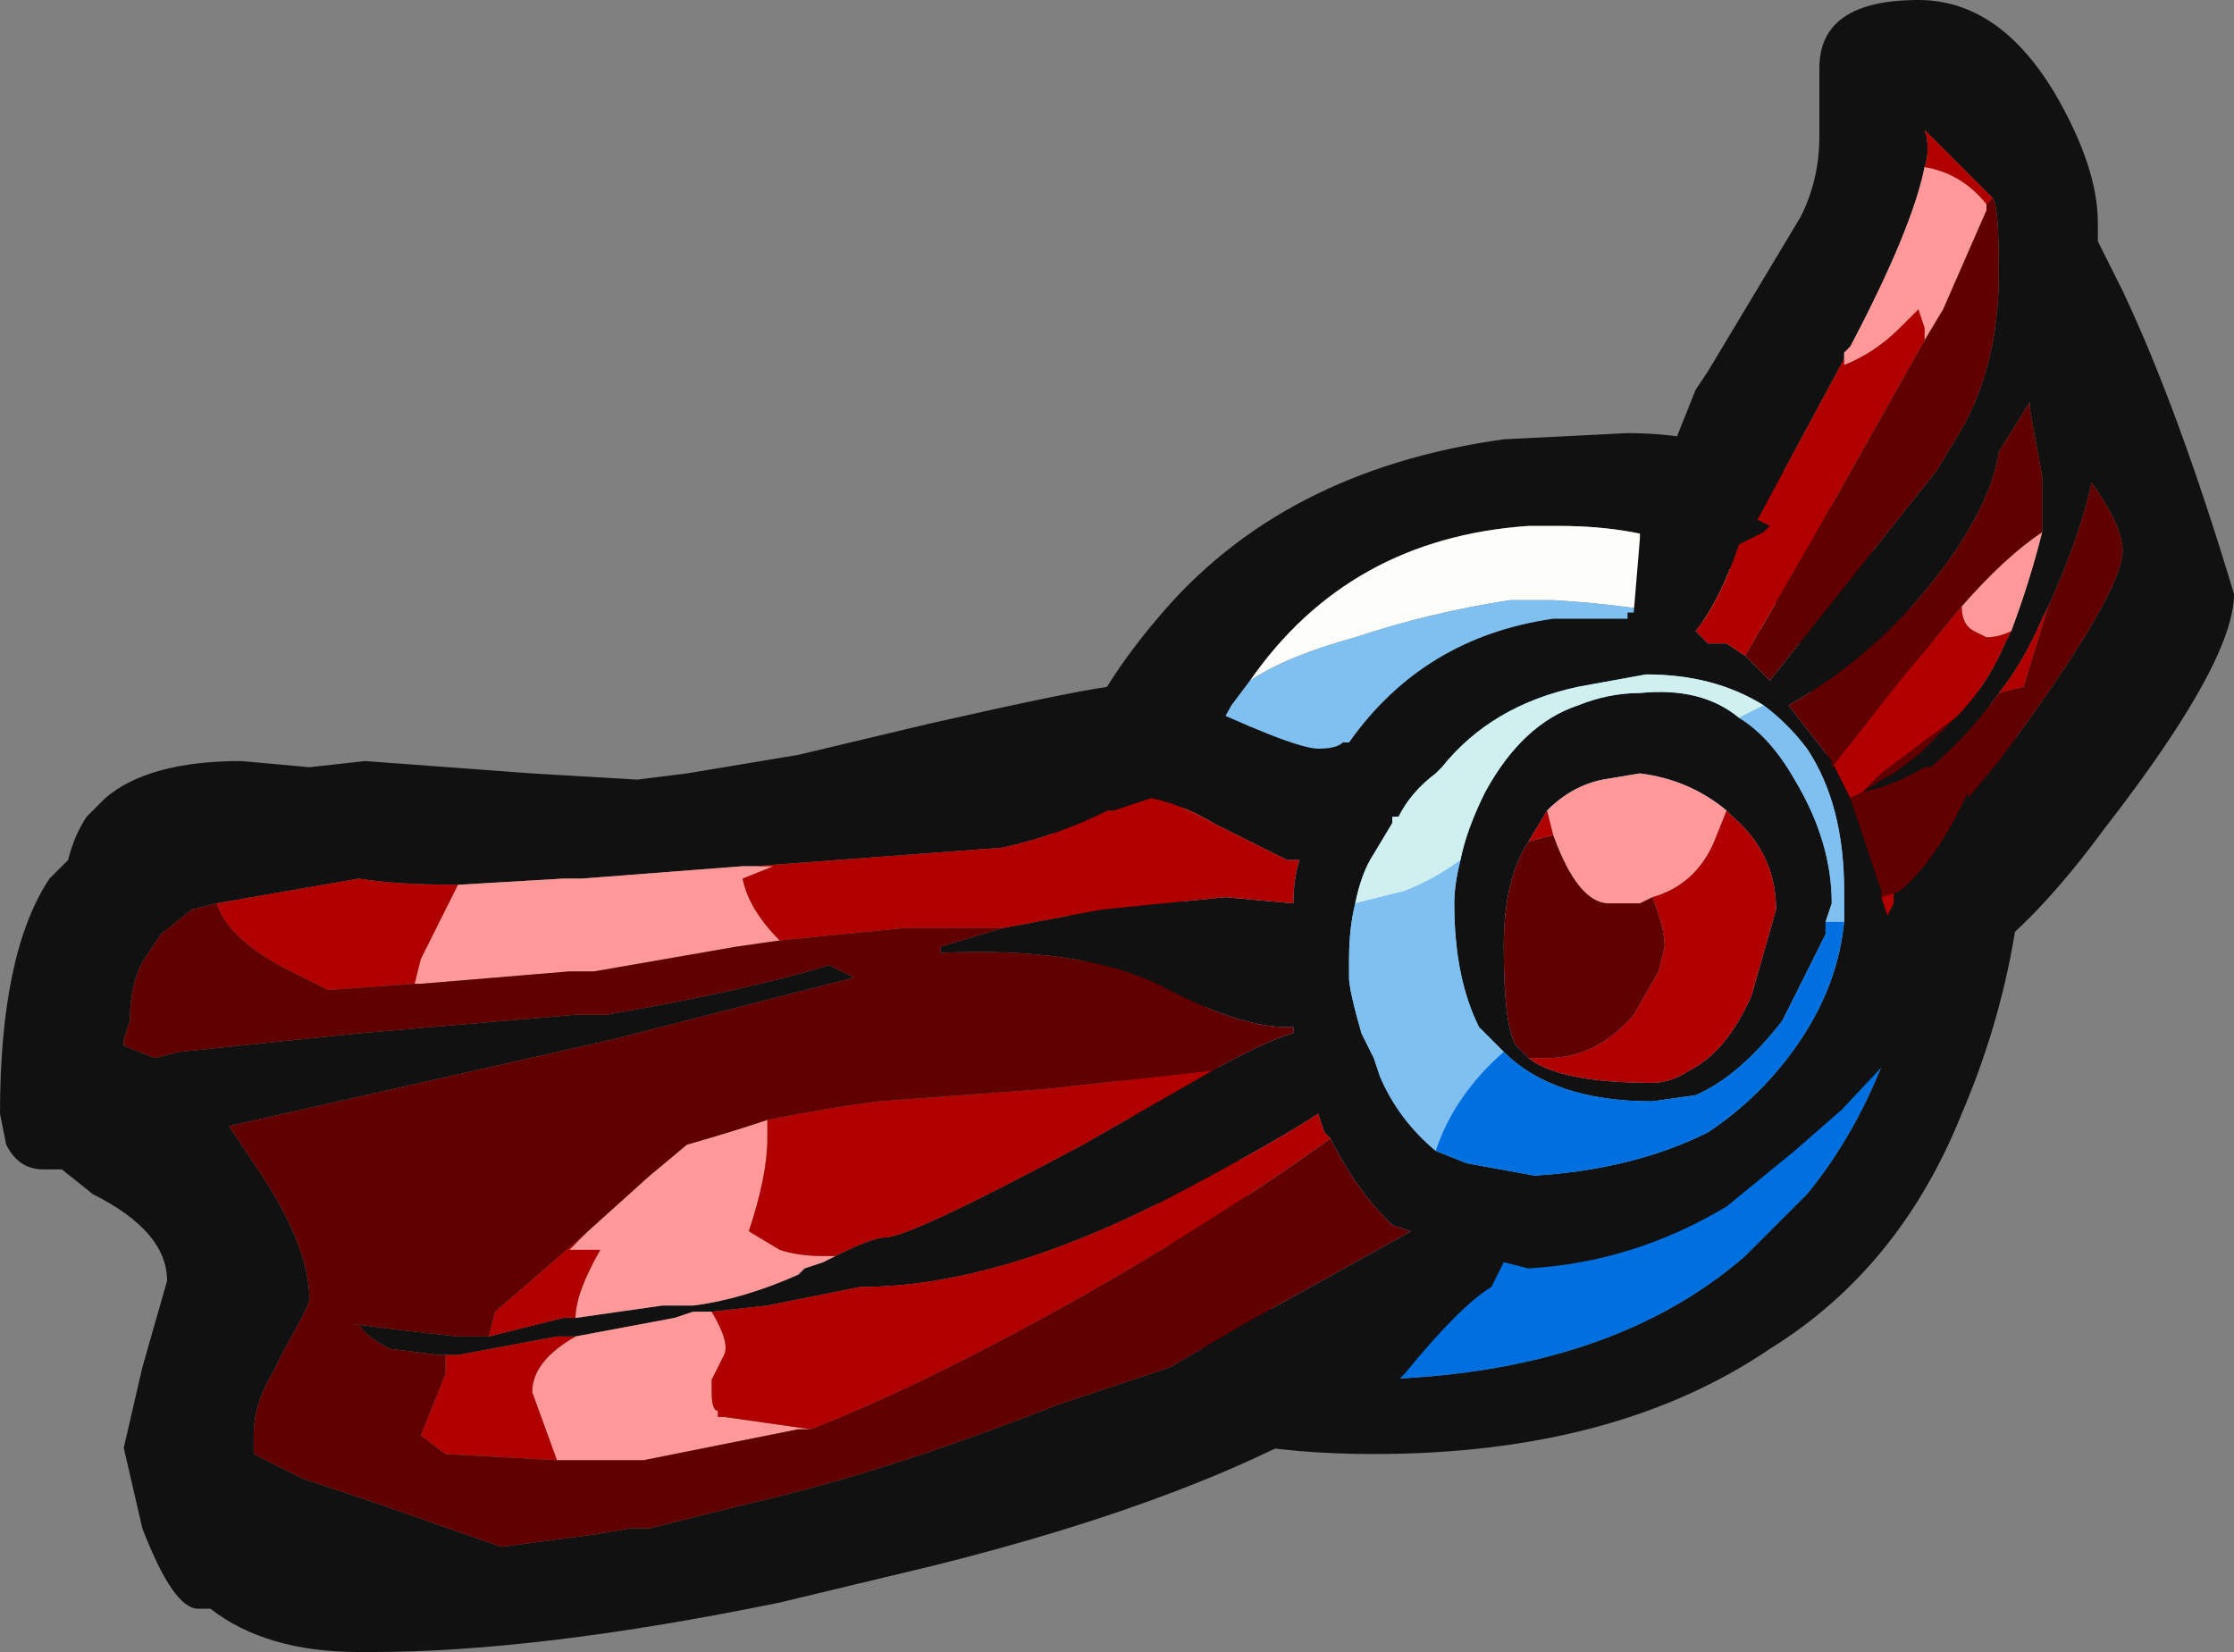 <?xml version="1.0" encoding="UTF-8" standalone="no"?>
<svg xmlns:ffdec="https://www.free-decompiler.com/flash" xmlns:xlink="http://www.w3.org/1999/xlink" ffdec:objectType="frame" height="93.45px" width="126.35px" xmlns="http://www.w3.org/2000/svg">
  <rect width="100%" height="100%" fill="#808080" stroke="none"/>
  <g transform="matrix(1.0, 0.0, 0.0, 1.0, 60.55, 54.6)">
    <use ffdec:characterId="401" height="13.35" transform="matrix(7.0, 0.0, 0.0, 7.0, -60.55, -54.6)" width="18.05" xlink:href="#shape0"/>
  </g>
  <defs>
    <g id="shape0" transform="matrix(1.0, 0.0, 0.0, 1.0, 8.65, 7.8)">
      <path d="M4.5 -4.3 Q5.95 -4.3 6.65 -3.05 L7.7 -1.75 Q7.8 -0.2 7.2 1.2 6.7 2.45 5.65 3.1 4.4 3.95 2.45 3.95 1.8 3.95 1.3 3.85 L-0.15 -0.85 Q-0.15 -1.8 0.7 -2.8 1.7 -4.0 3.5 -4.25 L4.5 -4.3 M5.85 -2.75 Q5.2 -3.55 3.95 -3.55 L3.7 -3.55 Q2.25 -3.45 1.45 -2.3 L1.3 -2.1 1.05 -1.65 0.8 -1.0 1.75 3.35 2.25 3.35 Q4.3 3.35 5.45 2.35 L5.95 1.85 Q6.4 1.3 6.65 0.55 L5.85 -2.75" fill="#111111" fill-rule="evenodd" stroke="none"/>
      <path d="M5.85 -2.75 L5.45 -2.7 Q4.75 -2.9 3.9 -2.95 L3.55 -2.95 Q2.9 -2.85 2.3 -2.65 1.75 -2.5 1.45 -2.3 2.25 -3.45 3.7 -3.55 L3.95 -3.55 Q5.2 -3.55 5.85 -2.75 M1.05 -1.65 L2.5 -1.65 0.8 -1.0 1.05 -1.65" fill="#fcfcf8" fill-rule="evenodd" stroke="none"/>
      <path d="M1.45 -2.3 Q1.75 -2.5 2.3 -2.65 2.9 -2.85 3.55 -2.95 L3.9 -2.95 Q4.75 -2.9 5.45 -2.7 L5.85 -2.75 6.65 0.55 1.75 3.35 0.8 -1.0 2.5 -1.65 1.05 -1.65 1.3 -2.1 1.45 -2.3" fill="#80c0f0" fill-rule="evenodd" stroke="none"/>
      <path d="M1.75 3.35 L6.65 0.55 Q6.4 1.3 5.95 1.85 L5.45 2.35 Q4.3 3.35 2.25 3.35 L1.75 3.35" fill="#0070e0" fill-rule="evenodd" stroke="none"/>
      <path d="M6.85 -7.8 Q7.5 -7.8 7.95 -7.05 8.3 -6.45 8.3 -6.0 L8.3 -5.85 8.5 -5.45 Q8.95 -4.5 9.4 -3.0 9.4 -2.45 8.35 -1.1 7.8 -0.35 7.3 0.0 L7.3 0.05 Q6.9 0.45 6.2 1.2 L6.25 1.15 5.85 1.5 5.3 1.95 Q4.55 2.4 3.7 2.45 L3.5 2.4 3.4 2.6 Q3.15 2.75 2.7 3.3 L2.5 3.5 2.45 3.45 2.3 3.55 Q1.1 4.3 -1.1 4.85 L-2.35 5.15 Q-4.3 5.55 -5.65 5.55 L-5.75 5.55 Q-6.5 5.55 -6.95 5.2 L-7.05 5.2 Q-7.25 5.2 -7.5 4.55 L-7.65 3.9 -7.5 3.25 -7.3 2.55 Q-7.3 2.15 -7.9 1.85 L-8.15 1.65 -8.3 1.65 Q-8.5 1.65 -8.6 1.45 L-8.65 1.2 Q-8.65 -0.1 -8.25 -0.7 L-8.1 -0.85 Q-8.05 -1.05 -7.95 -1.2 L-7.8 -1.35 Q-7.45 -1.65 -6.7 -1.65 L-6.15 -1.6 -5.7 -1.65 -4.35 -1.55 -3.5 -1.5 -3.1 -1.55 -2.2 -1.7 -1.15 -1.95 Q-0.05 -2.2 0.3 -2.25 L0.5 -2.2 0.55 -2.25 0.7 -2.2 0.85 -2.2 Q1.8 -1.75 2.0 -1.75 2.15 -1.75 2.2 -1.8 L2.25 -1.8 Q2.85 -2.65 3.9 -2.8 L4.5 -2.8 4.5 -2.85 4.55 -2.85 4.6 -3.45 4.6 -3.5 4.85 -4.15 5.05 -4.65 5.15 -4.8 5.9 -6.05 Q6.05 -6.35 6.05 -6.7 L6.05 -7.25 Q6.05 -7.8 6.85 -7.8 M-0.55 -0.3 L0.25 -0.45 1.25 -0.55 1.8 -0.5 Q1.8 -0.7 1.85 -0.85 L1.75 -0.85 1.15 -1.15 Q0.9 -1.3 0.65 -1.35 0.5 -1.3 0.35 -1.25 L0.3 -1.25 Q-0.1 -1.05 -0.55 -0.95 L-2.55 -0.8 -2.65 -0.8 -3.95 -0.7 -4.1 -0.7 -4.95 -0.65 Q-5.45 -0.65 -5.75 -0.7 L-6.9 -0.5 -7.1 -0.45 -7.35 -0.25 -7.45 -0.1 Q-7.6 0.1 -7.6 0.45 L-7.65 0.6 -7.65 0.65 -7.4 0.75 -7.2 0.7 -5.75 0.55 -4.0 0.4 -3.75 0.4 Q-2.6 0.2 -1.95 0.0 L-1.75 0.1 -3.7 0.6 -6.8 1.3 -6.6 1.6 Q-6.15 2.25 -6.15 2.7 -6.15 2.75 -6.35 3.1 L-6.45 3.3 Q-6.6 3.55 -6.6 3.8 L-6.6 3.95 -6.2 4.15 -5.6 4.35 -4.6 4.7 -3.85 4.6 -3.55 4.55 -3.4 4.55 -2.6 4.35 Q-1.5 4.1 -0.1 3.55 L0.8 3.25 1.4 2.9 2.75 2.15 2.6 2.1 2.55 2.05 Q2.3 1.8 2.1 1.4 L2.05 1.35 2.0 1.2 Q1.7 1.4 0.95 1.8 -0.55 2.6 -1.7 2.6 L-2.45 2.75 -2.9 2.8 -3.05 2.8 -3.2 2.85 -4.0 3.0 -4.15 3.0 -4.95 3.15 -5.1 3.15 -5.5 3.1 Q-5.7 3.0 -5.75 2.9 L-5.8 2.9 -5.4 2.95 -4.95 3.0 -4.7 3.0 -4.1 2.85 -4.0 2.85 -3.3 2.75 -3.05 2.75 Q-2.65 2.7 -2.2 2.5 L-2.15 2.45 -2.0 2.4 -1.9 2.35 Q-1.6 2.2 -1.5 2.2 -1.3 2.2 0.1 1.45 L1.15 0.85 Q1.6 0.6 1.8 0.55 L1.8 0.5 1.75 0.5 Q1.35 0.5 0.7 0.15 0.05 -0.15 -1.05 -0.1 L-1.05 -0.15 -0.55 -0.3 M5.6 -2.1 Q5.2 -2.35 4.65 -2.35 L4.1 -2.25 Q3.4 -2.1 3.0 -1.6 L2.95 -1.55 Q2.75 -1.4 2.65 -1.2 L2.6 -1.2 2.6 -1.15 2.45 -0.9 Q2.35 -0.75 2.3 -0.5 2.25 -0.3 2.25 -0.05 L2.25 0.1 Q2.25 0.2 2.35 0.55 L2.45 0.75 2.5 0.9 Q2.65 1.25 2.95 1.5 L3.2 1.6 3.75 1.7 Q4.55 1.65 5.15 1.35 5.6 1.05 5.9 0.6 6.2 0.15 6.25 -0.35 L6.25 -0.6 Q6.25 -1.3 5.95 -1.75 5.8 -1.95 5.6 -2.1 M3.15 -0.85 Q3.2 -1.1 3.35 -1.4 3.65 -1.95 4.1 -2.1 4.35 -2.2 4.6 -2.2 5.1 -2.25 5.4 -2.0 5.65 -1.85 5.85 -1.5 6.15 -1.0 6.15 -0.5 L6.1 -0.35 6.1 -0.25 5.75 0.45 Q5.4 0.9 5.05 1.05 L4.7 1.1 Q3.9 1.1 3.5 0.7 L3.3 0.5 Q3.1 0.1 3.1 -0.5 3.1 -0.65 3.15 -0.85 M6.25 -4.9 L5.55 -3.6 5.65 -3.55 5.6 -3.5 5.4 -3.4 Q5.25 -2.95 5.05 -2.7 L5.15 -2.6 5.3 -2.6 5.45 -2.5 5.65 -2.3 7.0 -4.0 7.15 -4.25 Q7.5 -4.8 7.5 -5.6 7.5 -6.15 7.45 -6.2 L6.9 -6.75 Q6.95 -6.6 6.9 -6.45 6.8 -5.95 6.3 -5.0 L6.25 -4.95 6.25 -4.9 M3.85 -1.25 L3.7 -1.0 Q3.5 -0.7 3.5 -0.15 3.5 0.5 3.6 0.65 L3.7 0.75 Q3.95 0.95 4.7 0.95 4.85 0.95 5.0 0.85 5.3 0.7 5.5 0.25 L5.7 -0.45 Q5.7 -0.9 5.35 -1.2 L5.3 -1.25 Q5.0 -1.5 4.6 -1.55 L4.3 -1.5 Q4.05 -1.45 3.85 -1.25 M7.85 -3.5 L7.85 -3.95 7.75 -4.5 7.75 -4.55 7.5 -4.15 Q7.45 -3.8 7.15 -3.35 6.6 -2.55 5.8 -2.1 L6.15 -1.65 6.3 -1.35 6.55 -0.6 6.55 -0.55 6.6 -0.4 6.65 -0.5 6.65 -0.6 6.7 -0.6 Q7.0 -0.85 7.25 -1.4 L7.25 -1.35 7.5 -1.65 Q8.5 -3.0 8.5 -3.35 8.5 -3.55 8.25 -3.9 8.15 -3.45 7.9 -2.9 L7.85 -2.8 Q7.7 -2.45 7.5 -2.2 7.25 -1.85 6.95 -1.6 L6.9 -1.6 Q6.65 -1.45 6.4 -1.4 6.55 -1.5 6.65 -1.55 L6.85 -1.7 7.15 -2.0 Q7.4 -2.25 7.55 -2.6 L7.6 -2.7 Q7.75 -3.1 7.85 -3.5 M6.4 -1.4 L6.4 -1.4 M3.45 3.55 L3.45 3.6 3.35 3.6 3.45 3.55" fill="#111111" fill-rule="evenodd" stroke="none"/>
      <path d="M2.3 -0.5 Q2.35 -0.75 2.45 -0.9 L2.6 -1.15 2.6 -1.2 2.65 -1.2 Q2.75 -1.4 2.95 -1.55 L3.0 -1.6 Q3.4 -2.1 4.1 -2.25 L4.65 -2.35 Q5.2 -2.35 5.6 -2.1 L5.4 -2.0 Q5.1 -2.25 4.6 -2.2 4.35 -2.2 4.1 -2.1 3.65 -1.95 3.35 -1.4 3.2 -1.1 3.15 -0.85 2.95 -0.7 2.7 -0.6 L2.3 -0.5" fill="#d0f0f0" fill-rule="evenodd" stroke="none"/>
      <path d="M5.6 -2.1 Q5.8 -1.95 5.95 -1.75 6.25 -1.3 6.25 -0.6 L6.25 -0.35 6.1 -0.35 6.15 -0.5 Q6.15 -1.0 5.85 -1.5 5.65 -1.85 5.4 -2.0 L5.6 -2.1 M2.95 1.5 Q2.65 1.25 2.5 0.9 L2.45 0.75 2.35 0.55 Q2.25 0.2 2.25 0.1 L2.25 -0.05 Q2.25 -0.3 2.3 -0.5 L2.7 -0.6 Q2.95 -0.7 3.15 -0.85 3.1 -0.65 3.1 -0.5 3.1 0.1 3.3 0.5 L3.5 0.7 Q3.1 1.05 2.95 1.5" fill="#80c0f0" fill-rule="evenodd" stroke="none"/>
      <path d="M6.25 -0.35 Q6.2 0.15 5.9 0.6 5.6 1.05 5.15 1.35 4.55 1.65 3.75 1.7 L3.2 1.6 2.95 1.5 Q3.1 1.05 3.5 0.7 3.9 1.1 4.7 1.1 L5.05 1.05 Q5.4 0.9 5.75 0.45 L6.1 -0.25 6.1 -0.35 6.25 -0.35" fill="#0070e0" fill-rule="evenodd" stroke="none"/>
      <path d="M-2.55 -0.8 L-2.4 -0.8 -2.65 -0.7 Q-2.6 -0.45 -2.35 -0.2 L-2.7 -0.15 -3.85 0.05 -4.05 0.05 -5.25 0.15 -5.3 0.15 -5.25 -0.05 -4.95 -0.65 -4.1 -0.7 -3.95 -0.7 -2.65 -0.8 -2.55 -0.8 M-1.9 2.35 L-2.0 2.4 -2.15 2.45 -2.2 2.5 Q-2.65 2.7 -3.05 2.75 L-3.3 2.75 -4.0 2.85 Q-4.0 2.65 -3.8 2.3 L-4.05 2.3 -3.9 2.15 -3.4 1.7 -3.1 1.45 Q-2.75 1.35 -2.45 1.25 L-2.45 1.4 Q-2.45 1.7 -2.6 2.15 L-2.35 2.3 Q-2.2 2.35 -2.0 2.35 L-1.9 2.35 M-4.0 3.0 L-3.2 2.85 -3.05 2.8 -2.9 2.8 Q-2.75 3.05 -2.8 3.15 L-2.9 3.35 -2.9 3.45 Q-2.9 3.6 -2.85 3.6 L-2.85 3.65 -2.8 3.65 -2.1 3.75 -2.2 3.75 -3.45 4.0 -4.15 4.0 -4.35 3.45 Q-4.35 3.2 -4.0 3.0 M6.9 -5.05 L6.9 -5.15 6.85 -5.3 6.7 -5.15 Q6.5 -4.95 6.25 -4.85 L6.25 -4.9 6.25 -4.95 6.3 -5.0 Q6.8 -5.95 6.9 -6.45 7.2 -6.4 7.4 -6.15 L7.4 -6.1 7.05 -5.3 6.9 -5.05 M3.9 -1.05 L3.85 -1.25 Q4.05 -1.45 4.3 -1.5 L4.6 -1.55 Q5.0 -1.5 5.3 -1.25 L5.2 -1.0 Q5.05 -0.65 4.7 -0.55 L4.6 -0.5 4.35 -0.5 Q4.1 -0.5 3.9 -1.05 M7.2 -2.9 Q7.55 -3.3 7.85 -3.5 7.75 -3.1 7.6 -2.7 7.5 -2.65 7.4 -2.65 L7.3 -2.7 Q7.2 -2.75 7.2 -2.9" fill="#ff9999" fill-rule="evenodd" stroke="none"/>
      <path d="M-2.55 -0.8 L-0.55 -0.95 Q-0.1 -1.05 0.3 -1.25 L0.35 -1.25 Q0.5 -1.3 0.65 -1.35 0.9 -1.3 1.15 -1.15 L1.75 -0.85 1.85 -0.85 Q1.8 -0.7 1.8 -0.5 L1.25 -0.55 0.25 -0.45 -0.55 -0.3 -1.35 -0.3 -2.35 -0.2 Q-2.6 -0.45 -2.65 -0.7 L-2.4 -0.8 -2.55 -0.8 M1.15 0.85 L0.1 1.45 Q-1.3 2.2 -1.5 2.2 -1.6 2.2 -1.9 2.35 L-2.0 2.35 Q-2.2 2.35 -2.35 2.3 L-2.6 2.15 Q-2.45 1.7 -2.45 1.4 L-2.45 1.25 Q-1.95 1.15 -1.55 1.1 L-0.2 1.0 1.15 0.85 M-4.0 2.85 L-4.1 2.85 -4.7 3.0 -4.65 2.8 -3.9 2.15 -4.05 2.3 -3.8 2.3 Q-4.0 2.65 -4.0 2.85 M-4.95 3.15 L-4.15 3.0 -4.0 3.0 Q-4.35 3.2 -4.35 3.45 L-4.15 4.0 -5.05 3.95 -5.25 3.8 -5.05 3.3 -5.05 3.15 -4.95 3.15 M-2.9 2.8 L-2.45 2.75 -1.7 2.6 Q-0.55 2.6 0.95 1.8 1.7 1.4 2.0 1.2 L2.05 1.35 2.1 1.4 Q1.2 2.05 0.05 2.7 -1.2 3.4 -2.1 3.75 L-2.8 3.65 -2.85 3.65 -2.85 3.6 Q-2.9 3.6 -2.9 3.45 L-2.9 3.35 -2.8 3.15 Q-2.75 3.05 -2.9 2.8 M-6.9 -0.5 L-5.75 -0.7 Q-5.45 -0.65 -4.95 -0.65 L-5.25 -0.05 -5.3 0.15 -6.0 0.2 -6.3 0.05 Q-6.8 -0.2 -6.9 -0.5 M5.45 -2.5 L5.3 -2.6 5.15 -2.6 5.05 -2.7 Q5.25 -2.95 5.4 -3.4 L5.6 -3.5 5.65 -3.55 5.55 -3.6 6.25 -4.9 6.25 -4.85 Q6.5 -4.95 6.7 -5.15 L6.85 -5.3 6.9 -5.15 6.9 -5.05 6.0 -3.45 5.45 -2.5 M6.9 -6.45 Q6.95 -6.6 6.9 -6.75 L7.45 -6.2 7.4 -6.15 Q7.2 -6.4 6.9 -6.45 M3.7 -1.0 L3.85 -1.25 3.9 -1.05 3.7 -1.0 M5.3 -1.25 L5.35 -1.2 Q5.7 -0.9 5.7 -0.45 L5.5 0.25 Q5.3 0.7 5.0 0.85 4.85 0.95 4.7 0.95 3.95 0.95 3.7 0.75 L3.85 0.75 Q4.25 0.75 4.55 0.4 L4.75 0.05 4.8 -0.15 Q4.8 -0.3 4.7 -0.55 5.05 -0.65 5.2 -1.0 L5.3 -1.25 M6.15 -1.65 L6.15 -1.6 6.7 -2.3 7.2 -2.9 Q7.2 -2.75 7.3 -2.7 L7.4 -2.65 Q7.5 -2.65 7.6 -2.7 L7.55 -2.6 Q7.4 -2.25 7.15 -2.0 L6.55 -1.55 6.4 -1.4 6.4 -1.4 6.3 -1.35 6.15 -1.65 M7.5 -2.2 Q7.7 -2.45 7.85 -2.8 L7.9 -2.9 7.7 -2.25 7.5 -2.2 M6.7 -0.6 L6.65 -0.6 6.65 -0.5 6.6 -0.4 6.55 -0.55 6.7 -0.6" fill="#b00000" fill-rule="evenodd" stroke="none"/>
      <path d="M-2.35 -0.2 L-1.35 -0.3 -0.55 -0.3 -1.05 -0.15 -1.05 -0.1 Q0.05 -0.15 0.7 0.15 1.35 0.5 1.75 0.5 L1.8 0.5 1.8 0.55 Q1.6 0.6 1.15 0.85 L-0.2 1.0 -1.55 1.1 Q-1.95 1.15 -2.45 1.25 -2.75 1.35 -3.1 1.45 L-3.4 1.7 -3.9 2.15 -4.65 2.8 -4.7 3.0 -4.95 3.0 -5.4 2.95 -5.8 2.9 -5.75 2.9 Q-5.7 3.0 -5.5 3.1 L-5.1 3.15 -4.95 3.15 -5.05 3.15 -5.05 3.3 -5.25 3.8 -5.05 3.95 -4.15 4.0 -3.45 4.0 -2.2 3.75 -2.1 3.75 Q-1.2 3.4 0.05 2.7 1.2 2.05 2.1 1.4 2.3 1.8 2.55 2.05 L2.6 2.1 2.75 2.15 1.4 2.9 0.8 3.25 -0.1 3.55 Q-1.5 4.1 -2.6 4.35 L-3.4 4.55 -3.55 4.55 -3.85 4.6 -4.6 4.7 -5.6 4.35 -6.2 4.15 -6.6 3.95 -6.6 3.8 Q-6.6 3.55 -6.45 3.3 L-6.35 3.1 Q-6.15 2.75 -6.15 2.7 -6.15 2.25 -6.6 1.6 L-6.8 1.3 -3.7 0.6 -1.75 0.1 -1.95 0.0 Q-2.6 0.2 -3.75 0.4 L-4.0 0.4 -5.75 0.55 -7.2 0.7 -7.4 0.75 -7.65 0.65 -7.65 0.6 -7.6 0.45 Q-7.6 0.1 -7.45 -0.1 L-7.35 -0.25 -7.1 -0.45 -6.9 -0.5 Q-6.8 -0.2 -6.3 0.05 L-6.0 0.2 -5.3 0.15 -5.25 0.15 -4.05 0.05 -3.85 0.05 -2.7 -0.15 -2.35 -0.2 M5.45 -2.5 L6.0 -3.45 6.9 -5.05 7.05 -5.3 7.4 -6.1 7.4 -6.15 7.45 -6.2 Q7.5 -6.15 7.5 -5.6 7.5 -4.8 7.15 -4.25 L7.0 -4.0 5.65 -2.3 5.45 -2.5 M3.7 -1.0 L3.9 -1.05 Q4.1 -0.5 4.35 -0.5 L4.6 -0.5 4.7 -0.55 Q4.8 -0.3 4.8 -0.15 L4.75 0.05 4.55 0.4 Q4.25 0.75 3.85 0.75 L3.7 0.75 3.6 0.65 Q3.5 0.5 3.5 -0.15 3.5 -0.7 3.7 -1.0 M6.15 -1.65 L5.8 -2.1 Q6.6 -2.55 7.15 -3.35 7.45 -3.8 7.5 -4.15 L7.75 -4.55 7.75 -4.5 7.85 -3.95 7.85 -3.5 Q7.55 -3.3 7.2 -2.9 L6.7 -2.3 6.15 -1.6 6.15 -1.65 M7.15 -2.0 L6.85 -1.7 6.65 -1.55 Q6.55 -1.5 6.4 -1.4 6.65 -1.45 6.9 -1.6 L6.95 -1.6 Q7.25 -1.85 7.5 -2.2 L7.7 -2.25 7.9 -2.9 Q8.15 -3.45 8.25 -3.9 8.5 -3.55 8.5 -3.35 8.5 -3.0 7.5 -1.65 L7.25 -1.35 7.25 -1.4 Q7.0 -0.85 6.7 -0.6 L6.55 -0.55 6.55 -0.6 6.3 -1.35 6.4 -1.4 6.55 -1.55 7.15 -2.0 M6.65 -0.5 L6.6 -0.4 6.65 -0.5" fill="#600000" fill-rule="evenodd" stroke="none"/>
    </g>
  </defs>
</svg>
